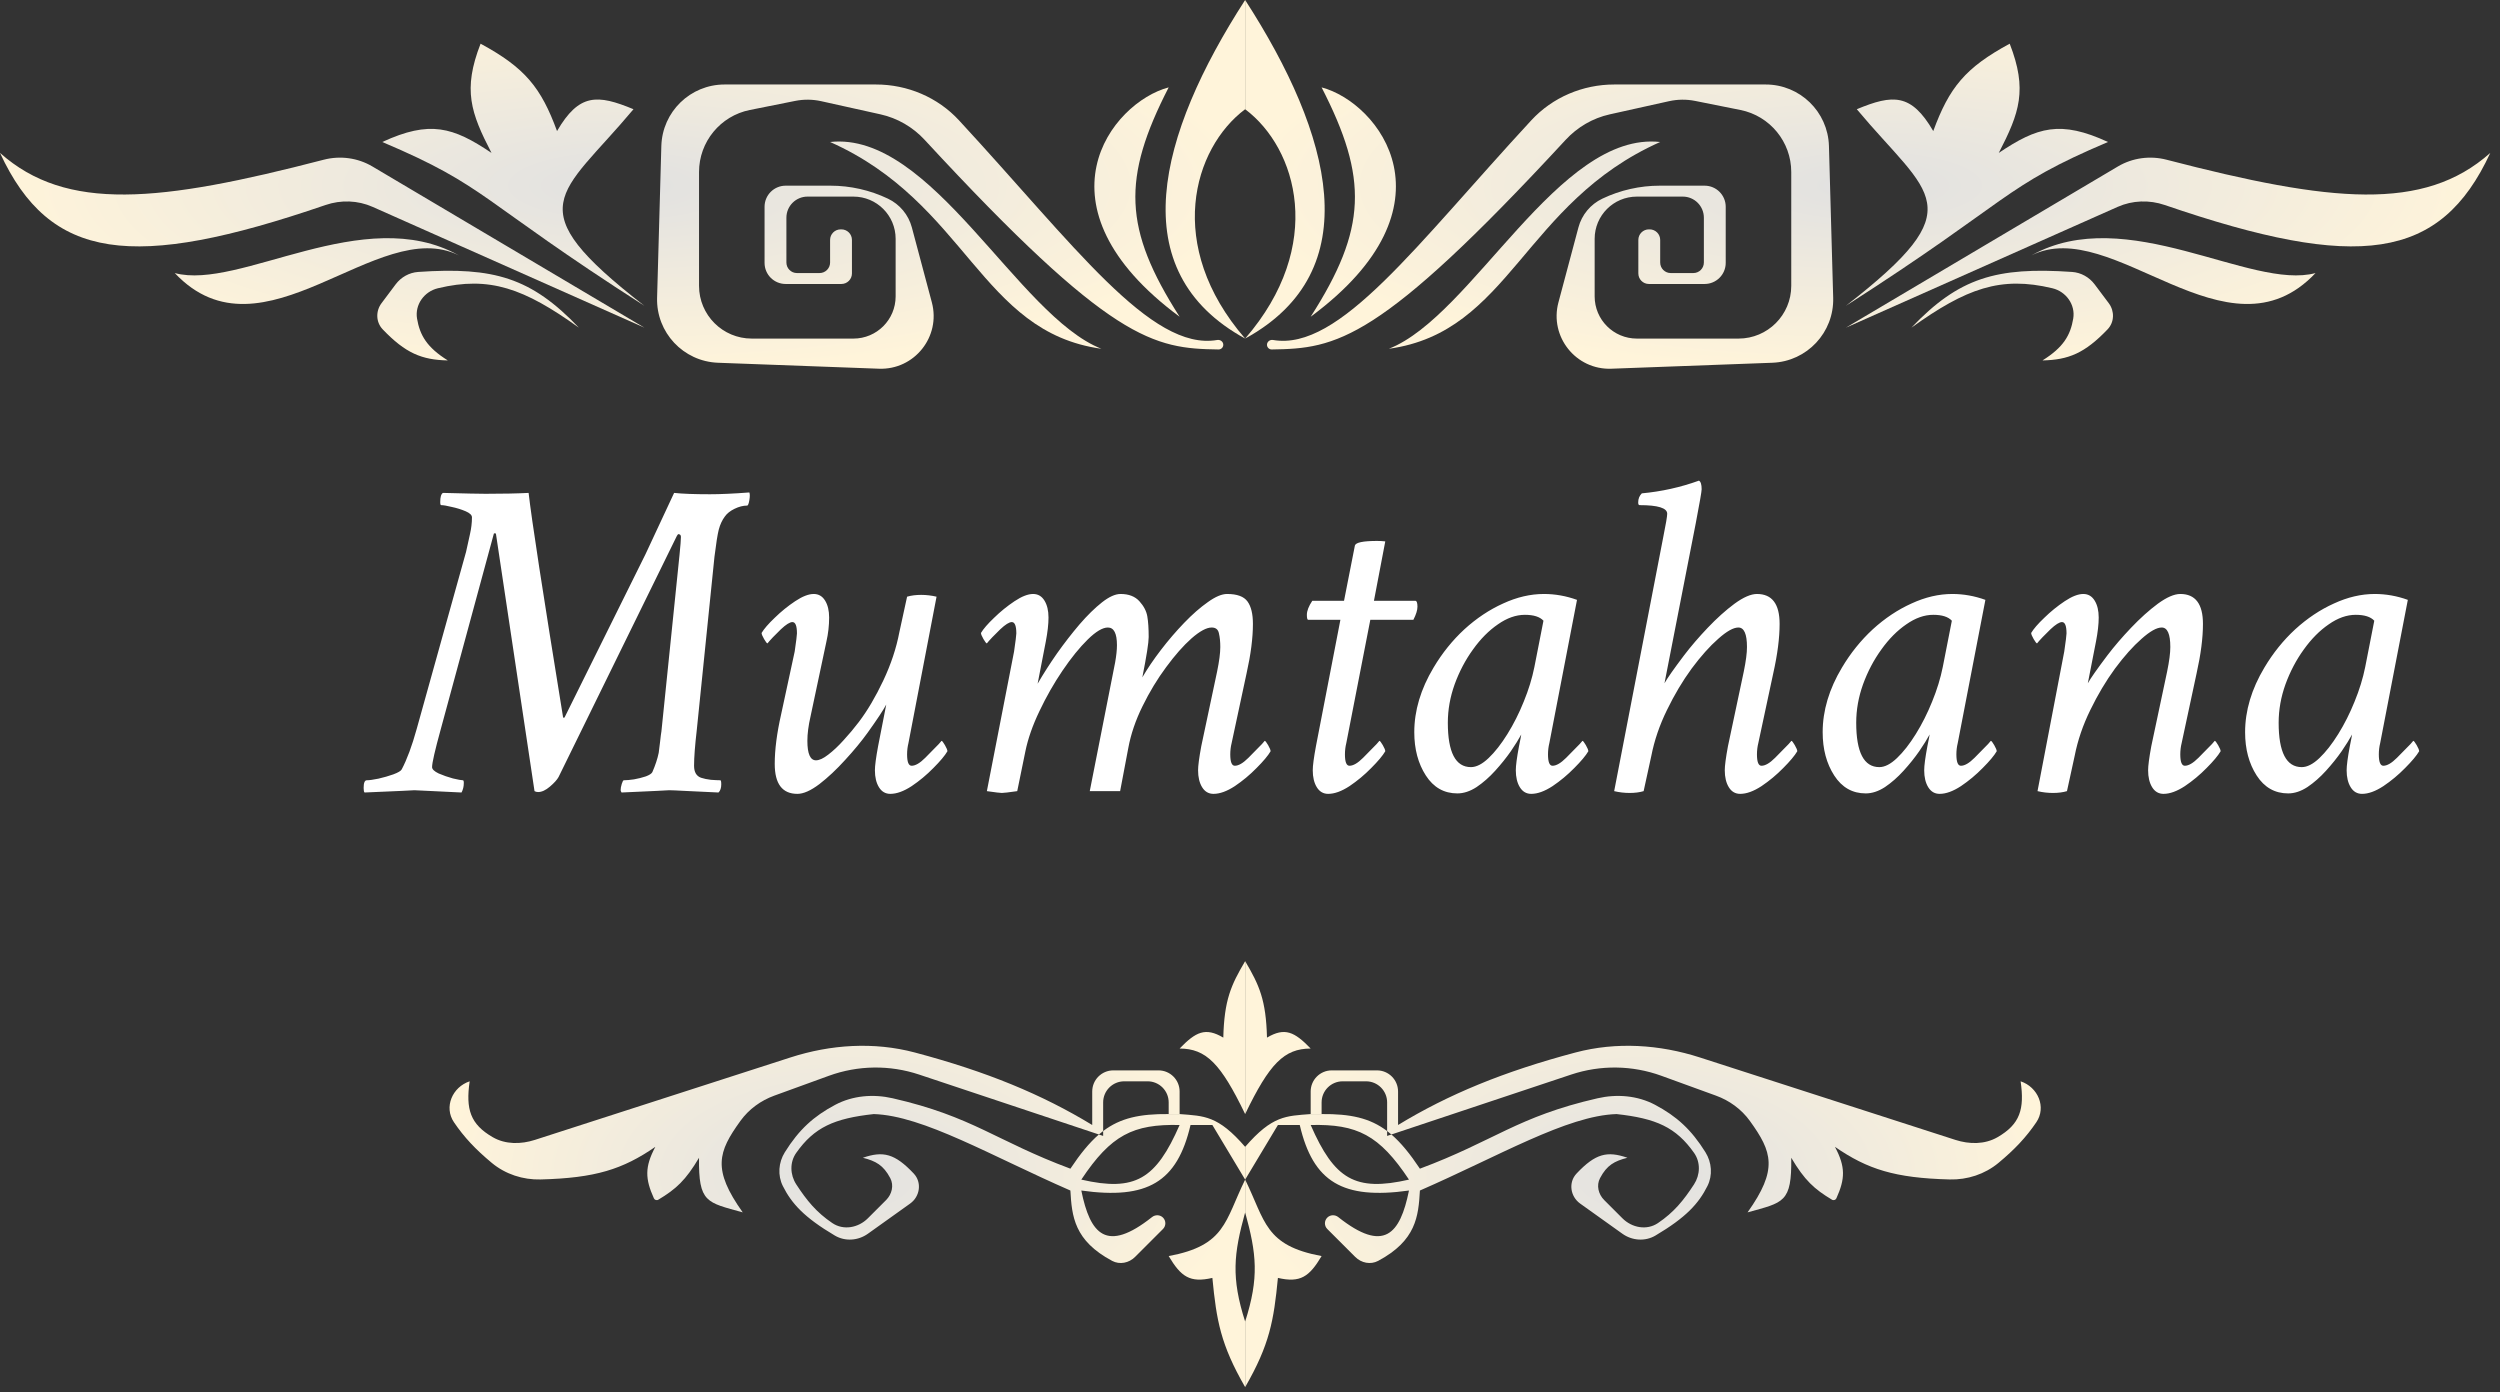 <svg width="237" height="132" viewBox="0 0 237 132" fill="none" xmlns="http://www.w3.org/2000/svg">
<rect x="0" y="0" width="237" height="132" fill="#333333" stroke="none"/>
<path d="M50.713 108.06C49.389 108.487 47.922 108.504 46.717 107.809C44.58 106.575 44.142 105.154 44.524 102.508V102.508C42.88 103.056 42.063 104.953 43.034 106.388C43.998 107.812 45.094 108.974 46.627 110.246C47.918 111.316 49.57 111.855 51.246 111.812C56.441 111.679 59.035 110.851 62.126 108.72C61.105 110.641 61.162 111.76 61.989 113.6C62.061 113.76 62.257 113.822 62.408 113.731C64.083 112.73 65.004 111.892 66.268 109.756C66.216 114.032 66.985 113.977 70.41 114.933C67.52 110.86 68.053 109.221 70.198 106.254C70.996 105.151 72.126 104.331 73.406 103.866L78.578 101.985C81.335 100.982 84.349 100.942 87.132 101.869L104.174 107.55C104.308 107.435 104.443 107.326 104.579 107.223V104.508C104.579 103.403 105.474 102.508 106.579 102.508H108.791C109.896 102.508 110.791 103.403 110.791 104.508V105.614H111.827V103.472C111.827 102.368 110.931 101.472 109.827 101.472H105.543C104.439 101.472 103.543 102.368 103.543 103.472V106.65C98.774 103.748 93.533 101.584 86.726 99.777C82.846 98.747 78.754 99.014 74.933 100.247L50.713 108.06Z" fill="url(#paint0_radial_692_1778)"/>
<path fill-rule="evenodd" clip-rule="evenodd" d="M118.04 111.827V108.721C115.458 105.74 114.164 105.799 111.827 105.614H110.791C108.063 105.589 106.223 105.979 104.579 107.223V107.685L104.174 107.55C103.27 108.327 102.41 109.382 101.473 110.791C94.423 108.167 92.242 105.859 84.631 104.117C82.793 103.696 80.838 103.854 79.174 104.739C77.141 105.82 75.748 107.075 74.401 109.235C73.798 110.201 73.705 111.42 74.215 112.438C75.05 114.107 76.25 115.417 79.138 117.128C80.119 117.709 81.351 117.62 82.279 116.957L86.28 114.099C87.219 113.429 87.413 112.09 86.622 111.251C84.831 109.354 83.723 109.09 81.799 109.756C83.025 110.067 83.748 110.456 84.397 111.688C84.76 112.378 84.552 113.216 84.001 113.767L82.276 115.492C81.371 116.397 79.967 116.664 78.906 115.948C77.392 114.927 76.479 113.802 75.488 112.283C74.894 111.372 74.854 110.185 75.48 109.296C77.189 106.871 79.077 106.022 82.835 105.614C87.514 105.758 93.974 109.592 101.473 112.862C101.611 115.305 101.827 117.608 105.431 119.531C106.15 119.915 107.027 119.733 107.604 119.156L110.252 116.508C110.55 116.21 110.55 115.727 110.252 115.429V115.429C109.972 115.149 109.522 115.134 109.211 115.381C104.883 118.812 103.35 117.017 102.508 112.862C108.785 113.743 111.601 112.063 112.862 106.65H114.933L118.04 111.827ZM102.508 111.827C105.324 107.593 107.417 106.549 111.827 106.65C109.582 111.782 107.624 113.001 102.508 111.827Z" fill="url(#paint1_radial_692_1778)"/>
<path d="M118.04 114.933V111.827C116.112 115.763 116.189 118.074 110.791 119.075C111.96 121.038 112.806 121.636 114.933 121.146C115.325 125.201 115.718 127.472 118.04 131.5V125.287C116.703 121.107 116.953 118.865 118.04 114.933Z" fill="url(#paint2_radial_692_1778)"/>
<path d="M115.969 98.366C116.06 94.792 116.696 93.394 118.04 91.118V105.614C115.723 100.811 114.342 99.414 111.827 99.401C113.365 97.812 114.277 97.364 115.969 98.366Z" fill="url(#paint3_radial_692_1778)"/>
<path d="M185.366 108.06C186.69 108.487 188.157 108.504 189.362 107.809C191.499 106.575 191.937 105.154 191.555 102.508V102.508C193.199 103.056 194.016 104.953 193.045 106.388C192.081 107.812 190.985 108.974 189.452 110.246C188.161 111.316 186.509 111.855 184.833 111.812C179.638 111.679 177.044 110.851 173.953 108.72C174.974 110.641 174.917 111.76 174.09 113.6C174.018 113.76 173.822 113.822 173.671 113.731C171.996 112.73 171.075 111.892 169.811 109.756C169.863 114.032 169.094 113.977 165.669 114.933C168.559 110.86 168.026 109.221 165.881 106.254C165.083 105.151 163.953 104.331 162.673 103.866L157.501 101.985C154.744 100.982 151.73 100.942 148.947 101.869L131.905 107.55C131.771 107.435 131.636 107.326 131.5 107.223V104.508C131.5 103.403 130.605 102.508 129.5 102.508H127.288C126.183 102.508 125.288 103.403 125.288 104.508V105.614H124.252V103.472C124.252 102.368 125.148 101.472 126.252 101.472H130.536C131.64 101.472 132.536 102.368 132.536 103.472V106.65C137.305 103.748 142.547 101.584 149.353 99.777C153.233 98.747 157.325 99.014 161.146 100.247L185.366 108.06Z" fill="url(#paint4_radial_692_1778)"/>
<path fill-rule="evenodd" clip-rule="evenodd" d="M118.04 111.827V108.721C120.621 105.74 121.915 105.799 124.252 105.614H125.288C128.016 105.589 129.856 105.979 131.5 107.223V107.685L131.905 107.55C132.809 108.327 133.669 109.382 134.607 110.791C141.656 108.167 143.837 105.859 151.448 104.117C153.286 103.696 155.241 103.854 156.905 104.739C158.938 105.82 160.331 107.075 161.678 109.235C162.281 110.201 162.374 111.42 161.864 112.438C161.029 114.107 159.829 115.417 156.941 117.128C155.96 117.709 154.728 117.62 153.8 116.957L149.799 114.099C148.86 113.429 148.666 112.09 149.457 111.251C151.248 109.354 152.356 109.09 154.28 109.756C153.054 110.067 152.331 110.456 151.683 111.688C151.319 112.378 151.527 113.216 152.079 113.767L153.803 115.492C154.708 116.397 156.112 116.664 157.173 115.948C158.687 114.927 159.601 113.802 160.591 112.283C161.185 111.372 161.225 110.185 160.599 109.296C158.891 106.871 157.002 106.022 153.244 105.614C148.565 105.758 142.105 109.592 134.607 112.862C134.468 115.305 134.252 117.608 130.648 119.531C129.929 119.915 129.052 119.733 128.475 119.156L125.827 116.508C125.529 116.21 125.529 115.727 125.827 115.429V115.429C126.107 115.149 126.557 115.134 126.868 115.381C131.196 118.812 132.729 117.017 133.571 112.862C127.294 113.743 124.479 112.063 123.217 106.65H121.146L118.04 111.827ZM133.571 111.827C130.755 107.593 128.662 106.549 124.252 106.65C126.497 111.782 128.455 113.001 133.571 111.827Z" fill="url(#paint5_radial_692_1778)"/>
<path d="M118.04 114.933V111.827C119.967 115.763 119.89 118.074 125.288 119.075C124.119 121.038 123.273 121.636 121.146 121.146C120.755 125.201 120.362 127.472 118.04 131.5V125.287C119.376 121.107 119.126 118.865 118.04 114.933Z" fill="url(#paint6_radial_692_1778)"/>
<path d="M120.11 98.366C120.019 94.792 119.383 93.394 118.04 91.118V105.614C120.356 100.811 121.737 99.414 124.252 99.401C122.714 97.812 121.802 97.364 120.11 98.366Z" fill="url(#paint7_radial_692_1778)"/>
<path d="M53.551 67.953L61.199 52.527L63.906 46.727C64.68 46.812 65.811 46.855 67.301 46.855C67.802 46.855 68.361 46.841 68.977 46.812C69.607 46.784 70.294 46.741 71.039 46.684C71.096 46.827 71.096 47.07 71.039 47.414C70.982 47.758 70.91 47.93 70.824 47.93C70.452 47.93 70.058 48.03 69.643 48.23C69.227 48.431 68.919 48.675 68.719 48.961C68.461 49.305 68.268 49.72 68.139 50.207C68.024 50.651 67.888 51.51 67.731 52.785L66.055 69.199C65.883 70.674 65.797 71.806 65.797 72.594C65.797 73.195 66.019 73.575 66.463 73.732C66.721 73.818 67.029 73.883 67.387 73.926C67.759 73.954 68.06 73.969 68.289 73.969C68.346 73.969 68.375 74.098 68.375 74.356C68.375 74.699 68.289 74.957 68.117 75.129C66.785 75.057 65.725 75.007 64.938 74.978C64.164 74.936 63.663 74.914 63.434 74.914C63.391 74.914 62.99 74.936 62.23 74.978C61.486 75.007 60.383 75.057 58.922 75.129C58.865 75.029 58.836 74.957 58.836 74.914C58.836 74.742 58.872 74.542 58.943 74.312C59.015 74.083 59.079 73.969 59.137 73.969C59.395 73.969 59.717 73.94 60.103 73.883C60.505 73.811 60.877 73.718 61.221 73.603C61.565 73.475 61.772 73.338 61.844 73.195C62.13 72.537 62.331 71.928 62.445 71.369C62.474 71.212 62.517 70.868 62.574 70.338C62.632 69.808 62.675 69.471 62.703 69.328L64.422 52.57C64.508 51.711 64.551 51.152 64.551 50.895C64.551 50.723 64.465 50.637 64.293 50.637C64.279 50.637 64.236 50.694 64.164 50.809L52.949 73.668C52.806 73.926 52.534 74.227 52.133 74.57C51.732 74.914 51.359 75.086 51.016 75.086C50.887 75.086 50.772 75.057 50.672 75L47.02 50.637C47.005 50.579 46.977 50.551 46.934 50.551C46.848 50.551 46.805 50.579 46.805 50.637L41.777 69.156C41.233 71.133 40.961 72.322 40.961 72.723C40.961 72.923 41.169 73.124 41.584 73.324C42.014 73.51 42.465 73.668 42.938 73.797C43.425 73.912 43.74 73.969 43.883 73.969C43.94 73.969 43.969 74.055 43.969 74.227C43.969 74.556 43.897 74.857 43.754 75.129C42.422 75.057 41.383 75.007 40.639 74.978C39.894 74.936 39.443 74.914 39.285 74.914C39.242 74.914 38.827 74.936 38.039 74.978C37.251 75.007 36.091 75.057 34.559 75.129C34.501 75.072 34.473 74.928 34.473 74.699C34.473 74.212 34.573 73.969 34.773 73.969C35.003 73.969 35.368 73.919 35.869 73.818C36.37 73.704 36.843 73.568 37.287 73.41C37.745 73.238 38.01 73.081 38.082 72.938C38.583 71.992 39.056 70.717 39.5 69.113L44.184 52.312C44.298 51.754 44.42 51.203 44.549 50.658C44.678 50.1 44.742 49.562 44.742 49.047C44.742 48.832 44.542 48.639 44.141 48.467C43.74 48.295 43.303 48.159 42.83 48.059C42.372 47.944 42.035 47.887 41.82 47.887C41.763 47.887 41.734 47.786 41.734 47.586C41.734 47.113 41.82 46.827 41.992 46.727C43.052 46.755 43.919 46.777 44.592 46.791C45.265 46.805 45.745 46.812 46.031 46.812C46.848 46.812 47.592 46.805 48.266 46.791C48.953 46.777 49.569 46.755 50.113 46.727C50.242 47.901 50.579 50.264 51.123 53.816C51.667 57.354 52.419 62.081 53.379 67.996C53.379 68.025 53.393 68.039 53.422 68.039C53.508 68.039 53.551 68.01 53.551 67.953ZM77.141 56.309C77.599 56.309 77.957 56.516 78.215 56.932C78.473 57.347 78.602 57.884 78.602 58.543C78.602 59.302 78.516 60.061 78.344 60.82L76.84 67.91C76.639 68.784 76.539 69.557 76.539 70.231C76.539 71.462 76.811 72.078 77.356 72.078C77.671 72.078 78.057 71.899 78.516 71.541C78.988 71.183 79.475 70.725 79.977 70.166C80.492 69.607 80.972 69.034 81.416 68.447C82.232 67.373 83.006 66.062 83.736 64.516C84.467 62.969 84.975 61.436 85.262 59.918L85.992 56.566C86.379 56.452 86.823 56.395 87.324 56.395C87.811 56.395 88.298 56.452 88.785 56.566L86.121 70.445C86.035 70.789 85.992 71.147 85.992 71.519C85.992 72.236 86.135 72.594 86.422 72.594C86.78 72.594 87.21 72.343 87.711 71.842C88.212 71.326 88.642 70.889 89 70.531L89.258 70.231C89.315 70.231 89.422 70.367 89.58 70.639C89.738 70.911 89.816 71.104 89.816 71.219C89.573 71.634 89.129 72.164 88.484 72.809C87.854 73.453 87.167 74.026 86.422 74.527C85.677 75.014 85.004 75.258 84.402 75.258C83.944 75.258 83.586 75.05 83.328 74.635C83.07 74.219 82.941 73.682 82.941 73.023C82.941 72.594 83.042 71.835 83.242 70.746L84.016 66.793C83.743 67.309 83.156 68.197 82.254 69.457C81.667 70.273 80.958 71.133 80.127 72.035C79.311 72.938 78.494 73.704 77.678 74.334C76.861 74.95 76.167 75.258 75.594 75.258C74.162 75.258 73.445 74.312 73.445 72.422C73.445 71.076 73.646 69.514 74.047 67.738L75.336 61.766C75.479 60.777 75.551 60.204 75.551 60.047C75.551 59.331 75.408 58.973 75.121 58.973C74.878 58.973 74.512 59.202 74.025 59.66C73.796 59.889 73.546 60.14 73.273 60.412C73.016 60.684 72.844 60.878 72.758 60.992C72.701 60.992 72.593 60.856 72.436 60.584C72.278 60.312 72.199 60.118 72.199 60.004C72.428 59.617 72.844 59.137 73.445 58.565C74.047 57.977 74.691 57.454 75.379 56.996C76.066 56.538 76.654 56.309 77.141 56.309ZM106.23 56.309C107.004 56.309 107.598 56.538 108.014 56.996C108.429 57.454 108.68 57.934 108.766 58.435C108.852 58.937 108.895 59.589 108.895 60.391C108.895 60.921 108.694 62.195 108.293 64.215C108.766 63.398 109.353 62.532 110.055 61.615C110.757 60.699 111.494 59.839 112.268 59.037C113.041 58.235 113.786 57.583 114.502 57.082C115.218 56.566 115.827 56.309 116.328 56.309C117.273 56.309 117.918 56.545 118.262 57.018C118.605 57.49 118.777 58.199 118.777 59.145C118.777 60.477 118.577 62.038 118.176 63.828L116.758 70.445C116.672 70.789 116.629 71.147 116.629 71.519C116.629 72.236 116.772 72.594 117.059 72.594C117.417 72.594 117.846 72.343 118.348 71.842C118.849 71.326 119.279 70.889 119.637 70.531L119.895 70.231C119.952 70.231 120.059 70.367 120.217 70.639C120.374 70.911 120.453 71.104 120.453 71.219C120.21 71.634 119.766 72.164 119.121 72.809C118.491 73.453 117.803 74.026 117.059 74.527C116.314 75.014 115.641 75.258 115.039 75.258C114.581 75.258 114.223 75.05 113.965 74.635C113.707 74.219 113.578 73.682 113.578 73.023C113.578 72.594 113.678 71.835 113.879 70.746L115.383 63.656C115.583 62.682 115.684 61.909 115.684 61.336C115.684 60.835 115.641 60.405 115.555 60.047C115.483 59.675 115.254 59.488 114.867 59.488C114.38 59.488 113.743 59.832 112.955 60.52C112.182 61.207 111.38 62.117 110.549 63.248C109.718 64.365 108.973 65.597 108.314 66.943C107.656 68.275 107.204 69.6 106.961 70.918L106.188 75H103.309L105.715 62.797C105.829 62.152 105.887 61.608 105.887 61.164C105.887 60.047 105.6 59.488 105.027 59.488C104.526 59.488 103.889 59.868 103.115 60.627C102.342 61.386 101.547 62.367 100.73 63.57C99.914 64.773 99.184 66.055 98.539 67.416C97.894 68.762 97.451 70.03 97.207 71.219L96.434 75C95.632 75.115 95.144 75.172 94.973 75.172C94.829 75.172 94.357 75.115 93.555 75L96.133 61.766C96.276 60.777 96.348 60.204 96.348 60.047C96.348 59.331 96.204 58.973 95.918 58.973C95.674 58.973 95.309 59.202 94.822 59.66C94.593 59.889 94.342 60.14 94.07 60.412C93.812 60.684 93.641 60.878 93.555 60.992C93.497 60.992 93.39 60.856 93.232 60.584C93.075 60.312 92.996 60.118 92.996 60.004C93.225 59.617 93.641 59.137 94.242 58.565C94.844 57.977 95.488 57.454 96.176 56.996C96.863 56.538 97.451 56.309 97.938 56.309C98.396 56.309 98.754 56.516 99.012 56.932C99.269 57.347 99.398 57.884 99.398 58.543C99.398 59.173 99.312 59.932 99.141 60.82L98.367 64.816C98.897 63.9 99.506 62.947 100.193 61.959C100.895 60.971 101.611 60.047 102.342 59.188C103.087 58.328 103.796 57.633 104.469 57.103C105.142 56.574 105.729 56.309 106.23 56.309ZM124.406 56.953H127.414L128.445 51.711C128.531 51.425 129.233 51.281 130.551 51.281C130.837 51.281 131.095 51.296 131.324 51.324L130.25 56.953H134.16C134.303 56.953 134.375 57.139 134.375 57.512C134.375 57.841 134.246 58.257 133.988 58.758H129.906L127.629 70.445C127.543 70.789 127.5 71.147 127.5 71.519C127.5 72.236 127.643 72.594 127.93 72.594C128.288 72.594 128.717 72.343 129.219 71.842C129.72 71.326 130.15 70.889 130.508 70.531L130.766 70.231C130.823 70.231 130.93 70.367 131.088 70.639C131.245 70.911 131.324 71.104 131.324 71.219C131.081 71.634 130.637 72.164 129.992 72.809C129.362 73.453 128.674 74.026 127.93 74.527C127.185 75.014 126.512 75.258 125.91 75.258C125.452 75.258 125.094 75.05 124.836 74.635C124.578 74.219 124.449 73.682 124.449 73.023C124.449 72.594 124.549 71.835 124.75 70.746L127.07 58.758H124.02C123.934 58.758 123.891 58.6 123.891 58.285C123.891 57.913 124.062 57.469 124.406 56.953ZM146.363 56.309C147.423 56.309 148.469 56.495 149.5 56.867L146.879 70.445C146.793 70.789 146.75 71.147 146.75 71.519C146.75 72.236 146.893 72.594 147.18 72.594C147.538 72.594 147.967 72.343 148.469 71.842C148.97 71.326 149.4 70.889 149.758 70.531L150.016 70.231C150.073 70.231 150.18 70.367 150.338 70.639C150.495 70.911 150.574 71.104 150.574 71.219C150.331 71.634 149.887 72.164 149.242 72.809C148.612 73.453 147.924 74.026 147.18 74.527C146.435 75.014 145.762 75.258 145.16 75.258C144.702 75.258 144.344 75.05 144.086 74.635C143.828 74.219 143.699 73.682 143.699 73.023C143.699 72.579 143.799 71.82 144 70.746L144.15 69.994C144.193 69.794 144.215 69.672 144.215 69.629C143.986 70.059 143.656 70.588 143.227 71.219C142.797 71.835 142.303 72.451 141.744 73.066C141.186 73.682 140.598 74.198 139.982 74.613C139.367 75.014 138.758 75.215 138.156 75.215C136.896 75.215 135.9 74.649 135.17 73.518C134.439 72.386 134.074 71.018 134.074 69.414C134.074 67.366 134.683 65.325 135.9 63.291C136.717 61.916 137.691 60.706 138.822 59.66C139.968 58.615 141.193 57.798 142.496 57.211C143.799 56.609 145.089 56.309 146.363 56.309ZM144.559 58.285C143.714 58.285 142.861 58.586 142.002 59.188C141.143 59.775 140.355 60.57 139.639 61.572C138.923 62.56 138.342 63.663 137.898 64.881C137.469 66.084 137.254 67.294 137.254 68.512C137.254 71.319 137.984 72.723 139.445 72.723C139.961 72.723 140.52 72.436 141.121 71.863C141.723 71.29 142.317 70.531 142.904 69.586C143.492 68.641 144.007 67.617 144.451 66.514C144.91 65.397 145.246 64.301 145.461 63.227L146.32 58.844C145.977 58.471 145.389 58.285 144.559 58.285ZM166.559 56.309C167.991 56.309 168.707 57.254 168.707 59.145C168.707 60.477 168.507 62.038 168.105 63.828L166.688 70.445C166.602 70.789 166.559 71.147 166.559 71.519C166.559 72.236 166.702 72.594 166.988 72.594C167.346 72.594 167.776 72.343 168.277 71.842C168.779 71.326 169.208 70.889 169.566 70.531L169.824 70.231C169.882 70.231 169.989 70.367 170.146 70.639C170.304 70.911 170.383 71.104 170.383 71.219C170.139 71.634 169.695 72.164 169.051 72.809C168.421 73.453 167.733 74.026 166.988 74.527C166.243 75.014 165.57 75.258 164.969 75.258C164.51 75.258 164.152 75.05 163.895 74.635C163.637 74.219 163.508 73.682 163.508 73.023C163.508 72.594 163.608 71.835 163.809 70.746L165.312 63.656C165.513 62.682 165.613 61.909 165.613 61.336C165.613 60.104 165.341 59.488 164.797 59.488C164.324 59.488 163.687 59.846 162.885 60.562C162.083 61.264 161.245 62.203 160.371 63.377C159.512 64.551 158.731 65.862 158.029 67.309C157.327 68.741 156.833 70.188 156.547 71.648L155.816 75C155.43 75.115 154.986 75.172 154.484 75.172C153.997 75.172 153.51 75.115 153.023 75L157.664 50.98C157.922 49.706 158.051 48.947 158.051 48.703C158.051 48.159 157.177 47.887 155.43 47.887C155.344 47.887 155.301 47.801 155.301 47.629C155.301 47.285 155.415 46.999 155.645 46.77C157.507 46.598 159.311 46.197 161.059 45.566C161.23 45.652 161.316 45.925 161.316 46.383C161.316 46.583 161.13 47.658 160.758 49.605L157.793 64.773C158.065 64.287 158.688 63.398 159.662 62.109C160.307 61.264 161.051 60.398 161.896 59.51C162.756 58.607 163.601 57.848 164.432 57.232C165.277 56.617 165.986 56.309 166.559 56.309ZM185.078 56.309C186.138 56.309 187.184 56.495 188.215 56.867L185.594 70.445C185.508 70.789 185.465 71.147 185.465 71.519C185.465 72.236 185.608 72.594 185.895 72.594C186.253 72.594 186.682 72.343 187.184 71.842C187.685 71.326 188.115 70.889 188.473 70.531L188.73 70.231C188.788 70.231 188.895 70.367 189.053 70.639C189.21 70.911 189.289 71.104 189.289 71.219C189.046 71.634 188.602 72.164 187.957 72.809C187.327 73.453 186.639 74.026 185.895 74.527C185.15 75.014 184.477 75.258 183.875 75.258C183.417 75.258 183.059 75.05 182.801 74.635C182.543 74.219 182.414 73.682 182.414 73.023C182.414 72.579 182.514 71.82 182.715 70.746L182.865 69.994C182.908 69.794 182.93 69.672 182.93 69.629C182.701 70.059 182.371 70.588 181.941 71.219C181.512 71.835 181.018 72.451 180.459 73.066C179.9 73.682 179.313 74.198 178.697 74.613C178.081 75.014 177.473 75.215 176.871 75.215C175.611 75.215 174.615 74.649 173.885 73.518C173.154 72.386 172.789 71.018 172.789 69.414C172.789 67.366 173.398 65.325 174.615 63.291C175.432 61.916 176.406 60.706 177.537 59.66C178.683 58.615 179.908 57.798 181.211 57.211C182.514 56.609 183.803 56.309 185.078 56.309ZM183.273 58.285C182.428 58.285 181.576 58.586 180.717 59.188C179.857 59.775 179.07 60.57 178.354 61.572C177.637 62.56 177.057 63.663 176.613 64.881C176.184 66.084 175.969 67.294 175.969 68.512C175.969 71.319 176.699 72.723 178.16 72.723C178.676 72.723 179.234 72.436 179.836 71.863C180.438 71.29 181.032 70.531 181.619 69.586C182.206 68.641 182.722 67.617 183.166 66.514C183.624 65.397 183.961 64.301 184.176 63.227L185.035 58.844C184.691 58.471 184.104 58.285 183.273 58.285ZM197.496 56.309C197.954 56.309 198.312 56.516 198.57 56.932C198.828 57.347 198.957 57.884 198.957 58.543C198.957 59.173 198.871 59.932 198.699 60.82L197.926 64.773C198.198 64.287 198.821 63.398 199.795 62.109C200.439 61.264 201.184 60.398 202.029 59.51C202.889 58.607 203.734 57.848 204.564 57.232C205.41 56.617 206.118 56.309 206.691 56.309C208.124 56.309 208.84 57.254 208.84 59.145C208.84 60.477 208.639 62.038 208.238 63.828L206.82 70.445C206.734 70.789 206.691 71.147 206.691 71.519C206.691 72.236 206.835 72.594 207.121 72.594C207.479 72.594 207.909 72.343 208.41 71.842C208.911 71.326 209.341 70.889 209.699 70.531L209.957 70.231C210.014 70.231 210.122 70.367 210.279 70.639C210.437 70.911 210.516 71.104 210.516 71.219C210.272 71.634 209.828 72.164 209.184 72.809C208.553 73.453 207.866 74.026 207.121 74.527C206.376 75.014 205.703 75.258 205.102 75.258C204.643 75.258 204.285 75.05 204.027 74.635C203.77 74.219 203.641 73.682 203.641 73.023C203.641 72.594 203.741 71.835 203.941 70.746L205.445 63.656C205.646 62.682 205.746 61.909 205.746 61.336C205.746 60.104 205.474 59.488 204.93 59.488C204.457 59.488 203.82 59.846 203.018 60.562C202.215 61.264 201.378 62.203 200.504 63.377C199.645 64.551 198.864 65.862 198.162 67.309C197.46 68.741 196.966 70.188 196.68 71.648L195.949 75C195.562 75.115 195.118 75.172 194.617 75.172C194.13 75.172 193.643 75.115 193.156 75L195.691 61.766C195.835 60.777 195.906 60.204 195.906 60.047C195.906 59.331 195.763 58.973 195.477 58.973C195.233 58.973 194.868 59.202 194.381 59.66C194.152 59.889 193.901 60.14 193.629 60.412C193.371 60.684 193.199 60.878 193.113 60.992C193.056 60.992 192.949 60.856 192.791 60.584C192.633 60.312 192.555 60.118 192.555 60.004C192.784 59.617 193.199 59.137 193.801 58.565C194.402 57.977 195.047 57.454 195.734 56.996C196.422 56.538 197.009 56.309 197.496 56.309ZM225.125 56.309C226.185 56.309 227.23 56.495 228.262 56.867L225.641 70.445C225.555 70.789 225.512 71.147 225.512 71.519C225.512 72.236 225.655 72.594 225.941 72.594C226.299 72.594 226.729 72.343 227.23 71.842C227.732 71.326 228.161 70.889 228.52 70.531L228.777 70.231C228.835 70.231 228.942 70.367 229.1 70.639C229.257 70.911 229.336 71.104 229.336 71.219C229.092 71.634 228.648 72.164 228.004 72.809C227.374 73.453 226.686 74.026 225.941 74.527C225.197 75.014 224.523 75.258 223.922 75.258C223.464 75.258 223.105 75.05 222.848 74.635C222.59 74.219 222.461 73.682 222.461 73.023C222.461 72.579 222.561 71.82 222.762 70.746L222.912 69.994C222.955 69.794 222.977 69.672 222.977 69.629C222.747 70.059 222.418 70.588 221.988 71.219C221.559 71.835 221.064 72.451 220.506 73.066C219.947 73.682 219.36 74.198 218.744 74.613C218.128 75.014 217.52 75.215 216.918 75.215C215.658 75.215 214.662 74.649 213.932 73.518C213.201 72.386 212.836 71.018 212.836 69.414C212.836 67.366 213.445 65.325 214.662 63.291C215.479 61.916 216.452 60.706 217.584 59.66C218.73 58.615 219.954 57.798 221.258 57.211C222.561 56.609 223.85 56.309 225.125 56.309ZM223.32 58.285C222.475 58.285 221.623 58.586 220.764 59.188C219.904 59.775 219.117 60.57 218.4 61.572C217.684 62.56 217.104 63.663 216.66 64.881C216.23 66.084 216.016 67.294 216.016 68.512C216.016 71.319 216.746 72.723 218.207 72.723C218.723 72.723 219.281 72.436 219.883 71.863C220.484 71.29 221.079 70.531 221.666 69.586C222.253 68.641 222.769 67.617 223.213 66.514C223.671 65.397 224.008 64.301 224.223 63.227L225.082 58.844C224.738 58.471 224.151 58.285 223.32 58.285Z" fill="white"/>
<path d="M0 14.496C6.3 20.098 15.079 19.198 30.687 15.142C32.25 14.736 33.917 14.96 35.306 15.783L61.09 31.063L35.33 19.614C33.92 18.987 32.318 18.935 30.859 19.436C12.55 25.716 4.737 24.728 0 14.496Z" fill="url(#paint8_radial_692_1778)"/>
<path d="M16.567 25.886C22.709 27.549 34.486 19.175 43.503 24.213C35.799 20.345 24.927 34.738 16.567 25.886Z" fill="url(#paint9_radial_692_1778)"/>
<path d="M42.453 34.169C40.475 32.938 39.804 31.791 39.536 30.205C39.314 28.887 40.214 27.637 41.514 27.326C46.406 26.155 49.66 27.317 54.878 31.063C50.376 26.336 46.825 25.284 39.647 25.78C38.797 25.839 38.019 26.275 37.508 26.956L36.167 28.745C35.605 29.494 35.631 30.543 36.278 31.221C38.443 33.484 39.98 34.116 42.453 34.169Z" fill="url(#paint10_radial_692_1778)"/>
<path d="M61.09 28.992C48.873 19.507 53.131 18.638 60.055 10.354C56.629 8.932 54.894 8.839 52.807 12.425C51.288 8.294 49.778 6.427 45.559 4.142C43.852 8.52 44.632 10.699 46.594 14.496C42.938 12.035 40.747 11.382 36.24 13.461C46.305 17.727 45.293 18.875 61.09 28.992Z" fill="url(#paint11_radial_692_1778)"/>
<path d="M78.693 22.744C78.693 22.192 79.141 21.744 79.693 21.744H79.764C80.316 21.744 80.764 22.192 80.764 22.744V25.921C80.764 26.474 80.316 26.921 79.764 26.921H74.48C73.376 26.921 72.48 26.026 72.48 24.921V19.602C72.48 18.498 73.376 17.602 74.48 17.602H78.728C80.614 17.602 82.475 18.023 84.178 18.834V18.834C85.296 19.366 86.125 20.363 86.444 21.56L88.34 28.669C89.206 31.918 86.684 35.079 83.324 34.954L68.068 34.389C64.778 34.267 62.2 31.517 62.292 28.226L62.695 13.843C62.786 10.595 65.444 8.01 68.692 8.01H83.039C86.023 8.01 88.89 9.217 90.915 11.409C101.807 23.194 109.097 33.322 115.395 32.23C115.685 32.18 115.968 32.392 115.968 32.686V32.686C115.968 32.932 115.766 33.132 115.519 33.129C109.37 33.045 105.37 32.431 87.653 13.254C86.537 12.046 85.079 11.198 83.474 10.841L77.858 9.594C77.043 9.412 76.199 9.403 75.38 9.567L71.091 10.425C68.287 10.986 66.268 13.448 66.268 16.309V27.098C66.268 29.86 68.506 32.098 71.268 32.098H80.906C83.115 32.098 84.906 30.308 84.906 28.098V22.638C84.906 20.429 83.115 18.638 80.906 18.638H76.551C75.447 18.638 74.551 19.533 74.551 20.638V24.886C74.551 25.438 74.999 25.886 75.551 25.886H77.693C78.245 25.886 78.693 25.438 78.693 24.886V22.744Z" fill="url(#paint12_radial_692_1778)"/>
<path d="M104.412 33.063C96.474 29.951 88.324 12.407 78.693 13.461C91.666 19.233 92.918 31.479 104.412 33.063Z" fill="url(#paint13_radial_692_1778)"/>
<path d="M111.827 30.028C106.485 21.683 106.361 16.914 110.791 8.283C105.363 9.714 97.626 19.511 111.827 30.028Z" fill="url(#paint14_radial_692_1778)"/>
<path d="M118.039 10.354C113.102 14.055 110.405 23.279 118.039 32.098C106.33 25.689 109.793 12.771 118.039 0V10.354Z" fill="url(#paint15_radial_692_1778)"/>
<path d="M236.079 14.496C229.778 20.098 221 19.198 205.392 15.142C203.829 14.736 202.162 14.96 200.773 15.783L174.988 31.063L200.748 19.614C202.158 18.987 203.76 18.935 205.22 19.436C223.529 25.716 231.342 24.728 236.079 14.496Z" fill="url(#paint16_radial_692_1778)"/>
<path d="M219.512 25.886C213.369 27.549 201.593 19.175 192.576 24.213C200.279 20.345 211.151 34.738 219.512 25.886Z" fill="url(#paint17_radial_692_1778)"/>
<path d="M193.626 34.169C195.604 32.938 196.275 31.791 196.542 30.205C196.765 28.887 195.865 27.637 194.565 27.326C189.672 26.155 186.419 27.317 181.201 31.063C185.703 26.336 189.254 25.284 196.432 25.78C197.281 25.839 198.06 26.275 198.571 26.956L199.912 28.745C200.474 29.494 200.448 30.543 199.8 31.221C197.636 33.484 196.099 34.116 193.626 34.169Z" fill="url(#paint18_radial_692_1778)"/>
<path d="M174.988 28.992C187.206 19.507 182.948 18.638 176.024 10.354C179.45 8.932 181.185 8.839 183.272 12.425C184.791 8.294 186.3 6.427 190.52 4.142C192.226 8.52 191.446 10.699 189.484 14.496C193.141 12.035 195.331 11.382 199.838 13.461C189.774 17.727 190.786 18.875 174.988 28.992Z" fill="url(#paint19_radial_692_1778)"/>
<path d="M157.386 22.744C157.386 22.192 156.938 21.744 156.386 21.744H156.315C155.763 21.744 155.315 22.192 155.315 22.744V25.921C155.315 26.474 155.763 26.921 156.315 26.921H161.598C162.703 26.921 163.598 26.026 163.598 24.921V19.602C163.598 18.498 162.703 17.602 161.598 17.602H157.351C155.465 17.602 153.603 18.023 151.901 18.834V18.834C150.782 19.366 149.954 20.363 149.635 21.56L147.739 28.669C146.872 31.918 149.395 35.079 152.755 34.954L168.011 34.389C171.301 34.267 173.878 31.517 173.786 28.226L173.384 13.843C173.293 10.595 170.635 8.01 167.386 8.01H153.04C150.056 8.01 147.189 9.217 145.164 11.409C134.272 23.194 126.982 33.322 120.683 32.23C120.393 32.18 120.11 32.392 120.11 32.686V32.686C120.11 32.932 120.313 33.132 120.559 33.129C126.708 33.045 130.709 32.431 148.426 13.254C149.542 12.046 150.999 11.198 152.605 10.841L158.22 9.594C159.035 9.412 159.88 9.403 160.698 9.567L164.988 10.425C167.792 10.986 169.811 13.448 169.811 16.309V27.098C169.811 29.86 167.572 32.098 164.811 32.098H155.173C152.964 32.098 151.173 30.308 151.173 28.098V22.638C151.173 20.429 152.964 18.638 155.173 18.638H159.527C160.632 18.638 161.527 19.533 161.527 20.638V24.886C161.527 25.438 161.08 25.886 160.527 25.886H158.386C157.833 25.886 157.386 25.438 157.386 24.886V22.744Z" fill="url(#paint20_radial_692_1778)"/>
<path d="M131.666 33.063C139.604 29.951 147.754 12.407 157.386 13.461C144.412 19.233 143.16 31.479 131.666 33.063Z" fill="url(#paint21_radial_692_1778)"/>
<path d="M124.252 30.028C129.594 21.683 129.718 16.914 125.287 8.283C130.716 9.714 138.453 19.511 124.252 30.028Z" fill="url(#paint22_radial_692_1778)"/>
<path d="M118.039 10.354C122.976 14.055 125.673 23.279 118.039 32.098C129.749 25.689 126.286 12.771 118.039 0V10.354Z" fill="url(#paint23_radial_692_1778)"/>
<defs>
<radialGradient id="paint0_radial_692_1778" cx="0" cy="0" r="1" gradientUnits="userSpaceOnUse" gradientTransform="translate(79.728 111.309) scale(38.311 20.191)">
<stop stop-color="#E1E1E1"/>
<stop offset="1" stop-color="#FFF4DA"/>
</radialGradient>
<radialGradient id="paint1_radial_692_1778" cx="0" cy="0" r="1" gradientUnits="userSpaceOnUse" gradientTransform="translate(79.728 111.309) scale(38.311 20.191)">
<stop stop-color="#E1E1E1"/>
<stop offset="1" stop-color="#FFF4DA"/>
</radialGradient>
<radialGradient id="paint2_radial_692_1778" cx="0" cy="0" r="1" gradientUnits="userSpaceOnUse" gradientTransform="translate(79.728 111.309) scale(38.311 20.191)">
<stop stop-color="#E1E1E1"/>
<stop offset="1" stop-color="#FFF4DA"/>
</radialGradient>
<radialGradient id="paint3_radial_692_1778" cx="0" cy="0" r="1" gradientUnits="userSpaceOnUse" gradientTransform="translate(79.728 111.309) scale(38.311 20.191)">
<stop stop-color="#E1E1E1"/>
<stop offset="1" stop-color="#FFF4DA"/>
</radialGradient>
<radialGradient id="paint4_radial_692_1778" cx="0" cy="0" r="1" gradientUnits="userSpaceOnUse" gradientTransform="translate(156.351 111.309) rotate(180) scale(38.311 20.191)">
<stop stop-color="#E1E1E1"/>
<stop offset="1" stop-color="#FFF4DA"/>
</radialGradient>
<radialGradient id="paint5_radial_692_1778" cx="0" cy="0" r="1" gradientUnits="userSpaceOnUse" gradientTransform="translate(156.351 111.309) rotate(180) scale(38.311 20.191)">
<stop stop-color="#E1E1E1"/>
<stop offset="1" stop-color="#FFF4DA"/>
</radialGradient>
<radialGradient id="paint6_radial_692_1778" cx="0" cy="0" r="1" gradientUnits="userSpaceOnUse" gradientTransform="translate(156.351 111.309) rotate(180) scale(38.311 20.191)">
<stop stop-color="#E1E1E1"/>
<stop offset="1" stop-color="#FFF4DA"/>
</radialGradient>
<radialGradient id="paint7_radial_692_1778" cx="0" cy="0" r="1" gradientUnits="userSpaceOnUse" gradientTransform="translate(156.351 111.309) rotate(180) scale(38.311 20.191)">
<stop stop-color="#E1E1E1"/>
<stop offset="1" stop-color="#FFF4DA"/>
</radialGradient>
<radialGradient id="paint8_radial_692_1778" cx="0" cy="0" r="1" gradientUnits="userSpaceOnUse" gradientTransform="translate(59.02 17.602) scale(59.02 17.602)">
<stop stop-color="#E1E1E1"/>
<stop offset="1" stop-color="#FFF4DA"/>
</radialGradient>
<radialGradient id="paint9_radial_692_1778" cx="0" cy="0" r="1" gradientUnits="userSpaceOnUse" gradientTransform="translate(59.02 17.602) scale(59.02 17.602)">
<stop stop-color="#E1E1E1"/>
<stop offset="1" stop-color="#FFF4DA"/>
</radialGradient>
<radialGradient id="paint10_radial_692_1778" cx="0" cy="0" r="1" gradientUnits="userSpaceOnUse" gradientTransform="translate(59.02 17.602) scale(59.02 17.602)">
<stop stop-color="#E1E1E1"/>
<stop offset="1" stop-color="#FFF4DA"/>
</radialGradient>
<radialGradient id="paint11_radial_692_1778" cx="0" cy="0" r="1" gradientUnits="userSpaceOnUse" gradientTransform="translate(59.02 17.602) scale(59.02 17.602)">
<stop stop-color="#E1E1E1"/>
<stop offset="1" stop-color="#FFF4DA"/>
</radialGradient>
<radialGradient id="paint12_radial_692_1778" cx="0" cy="0" r="1" gradientUnits="userSpaceOnUse" gradientTransform="translate(59.02 17.602) scale(59.02 17.602)">
<stop stop-color="#E1E1E1"/>
<stop offset="1" stop-color="#FFF4DA"/>
</radialGradient>
<radialGradient id="paint13_radial_692_1778" cx="0" cy="0" r="1" gradientUnits="userSpaceOnUse" gradientTransform="translate(59.02 17.602) scale(59.02 17.602)">
<stop stop-color="#E1E1E1"/>
<stop offset="1" stop-color="#FFF4DA"/>
</radialGradient>
<radialGradient id="paint14_radial_692_1778" cx="0" cy="0" r="1" gradientUnits="userSpaceOnUse" gradientTransform="translate(59.02 17.602) scale(59.02 17.602)">
<stop stop-color="#E1E1E1"/>
<stop offset="1" stop-color="#FFF4DA"/>
</radialGradient>
<radialGradient id="paint15_radial_692_1778" cx="0" cy="0" r="1" gradientUnits="userSpaceOnUse" gradientTransform="translate(59.02 17.602) scale(59.02 17.602)">
<stop stop-color="#E1E1E1"/>
<stop offset="1" stop-color="#FFF4DA"/>
</radialGradient>
<radialGradient id="paint16_radial_692_1778" cx="0" cy="0" r="1" gradientUnits="userSpaceOnUse" gradientTransform="translate(177.059 17.602) rotate(180) scale(59.02 17.602)">
<stop stop-color="#E1E1E1"/>
<stop offset="1" stop-color="#FFF4DA"/>
</radialGradient>
<radialGradient id="paint17_radial_692_1778" cx="0" cy="0" r="1" gradientUnits="userSpaceOnUse" gradientTransform="translate(177.059 17.602) rotate(180) scale(59.02 17.602)">
<stop stop-color="#E1E1E1"/>
<stop offset="1" stop-color="#FFF4DA"/>
</radialGradient>
<radialGradient id="paint18_radial_692_1778" cx="0" cy="0" r="1" gradientUnits="userSpaceOnUse" gradientTransform="translate(177.059 17.602) rotate(180) scale(59.02 17.602)">
<stop stop-color="#E1E1E1"/>
<stop offset="1" stop-color="#FFF4DA"/>
</radialGradient>
<radialGradient id="paint19_radial_692_1778" cx="0" cy="0" r="1" gradientUnits="userSpaceOnUse" gradientTransform="translate(177.059 17.602) rotate(180) scale(59.02 17.602)">
<stop stop-color="#E1E1E1"/>
<stop offset="1" stop-color="#FFF4DA"/>
</radialGradient>
<radialGradient id="paint20_radial_692_1778" cx="0" cy="0" r="1" gradientUnits="userSpaceOnUse" gradientTransform="translate(177.059 17.602) rotate(180) scale(59.02 17.602)">
<stop stop-color="#E1E1E1"/>
<stop offset="1" stop-color="#FFF4DA"/>
</radialGradient>
<radialGradient id="paint21_radial_692_1778" cx="0" cy="0" r="1" gradientUnits="userSpaceOnUse" gradientTransform="translate(177.059 17.602) rotate(180) scale(59.02 17.602)">
<stop stop-color="#E1E1E1"/>
<stop offset="1" stop-color="#FFF4DA"/>
</radialGradient>
<radialGradient id="paint22_radial_692_1778" cx="0" cy="0" r="1" gradientUnits="userSpaceOnUse" gradientTransform="translate(177.059 17.602) rotate(180) scale(59.02 17.602)">
<stop stop-color="#E1E1E1"/>
<stop offset="1" stop-color="#FFF4DA"/>
</radialGradient>
<radialGradient id="paint23_radial_692_1778" cx="0" cy="0" r="1" gradientUnits="userSpaceOnUse" gradientTransform="translate(177.059 17.602) rotate(180) scale(59.02 17.602)">
<stop stop-color="#E1E1E1"/>
<stop offset="1" stop-color="#FFF4DA"/>
</radialGradient>
</defs>
</svg>
